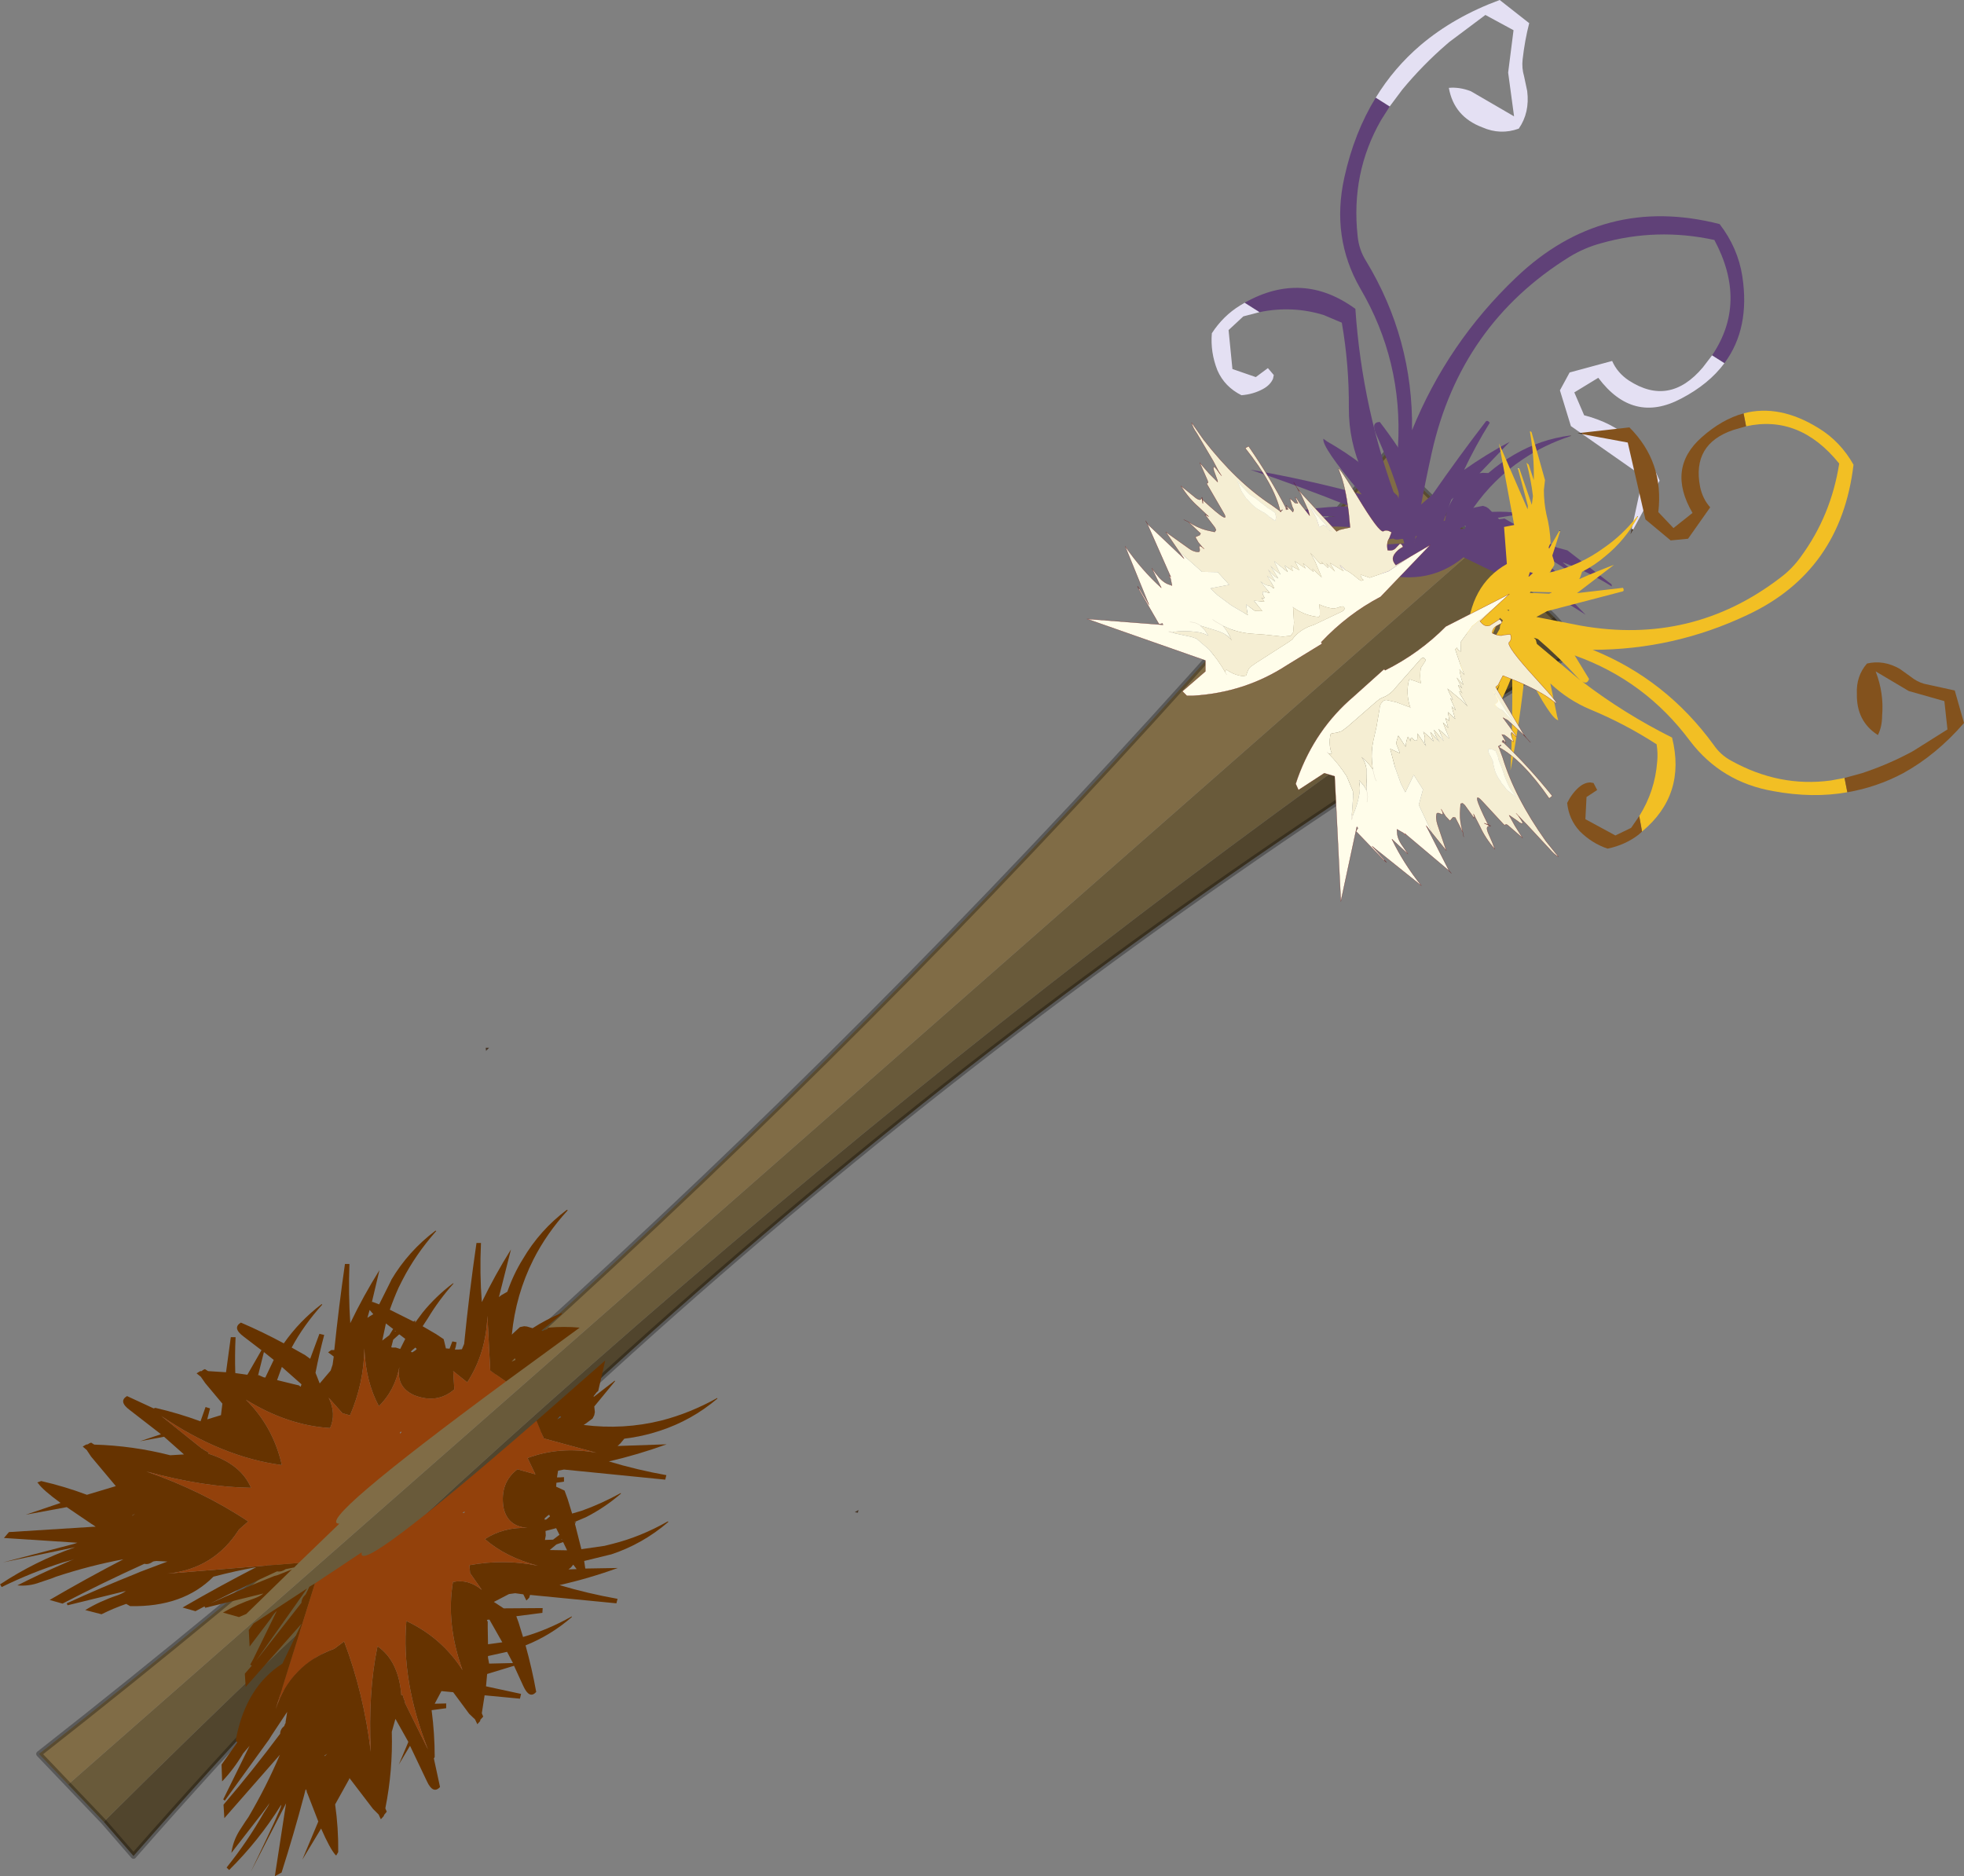 <?xml version="1.0" encoding="UTF-8"?>
<svg version="1.1" viewBox="0 0 350.15 334.5" xmlns="http://www.w3.org/2000/svg" xmlns:cc="http://creativecommons.org/ns#" xmlns:dc="http://purl.org/dc/elements/1.1/" xmlns:rdf="http://www.w3.org/1999/02/22-rdf-syntax-ns#" xmlns:xlink="http://www.w3.org/1999/xlink">
<rect x="0" y="0" width="350.15" height="334.5" fill="#808080" stroke="none"/>
<g transform="translate(-114.65 32.799)">
<use transform="translate(114.65,47.55)" width="282.45" height="254.15" xlink:href="#d"/>
<use transform="matrix(.815 .516 -.516 .815 372.24 -38.993)" width="87.5" height="104.45" xlink:href="#a"/>
<use transform="translate(308.45,40.4)" width="156.35" height="87.5" xlink:href="#b"/>
</g>
<defs>
<g id="d" transform="translate(-114.65,-47.55)">
<path d="m378.45 64.3 13.25 12.9q-133.1 90.1-258.55 214.8l-6.35-6.65 251.65-221.05" fill="#695a3a" fill-rule="evenodd"/>
<path d="m391.7 77.2 4.9 5.45q-146.65 88.2-258.15 215.45l-5.3-6.1q125.45-124.7 258.55-214.8" fill="#51452d" fill-rule="evenodd"/>
<path d="m126.8 285.35-5.2-5.45q131.25-102.9 240.15-231.85l16.7 16.25-251.65 221.05" fill="#806c46" fill-rule="evenodd"/>
<path d="m378.45 64.3 13.25 12.9 4.9 5.45q-146.65 88.2-258.15 215.45l-5.3-6.1-6.35-6.65-5.2-5.45q131.25-102.9 240.15-231.85z" fill="none" stroke="#000" stroke-linecap="round" stroke-linejoin="round" stroke-opacity=".302"/>
<path d="m201.3 154.55-0.05-0.55h0.6l-0.55 0.55" fill="#463526" fill-rule="evenodd"/>
<path d="m167.9 245.85-0.8 0.8-1.5 0.3q-0.8 0.55-1.55 0.4-6 2.75-11.95 5.75 5.6-2.6 11.4-4.9l0.7-0.2 2.5-1-8.15 7.95-1.3 0.55-2.85-0.8q2.55-1.5 5.65-2.55 0.95-0.35 1.55-0.85l-9.35 2.3-1 0.25-0.15-0.25-1.6 0.85-2.3-0.65q6.45-3.75 13.15-7.2-3.85 0.7-7.65 1.7-5.4 5.45-14.85 5.25l-0.7-0.4q-2.3 0.8-4.4 1.85l-2.9-0.75q2.55-1.55 5.65-2.6 0.9-0.3 1.6-0.8l-10.4 2.55-0.15-0.35q6.1-2.8 12.35-5.3l0.7-0.3 4.9-1.85-1.95-0.1-0.4 0.05-0.2 0.05q-0.85 0.6-1.55 0.4-7.4 3.35-14.6 7.1l-2.3-0.65q6.5-3.8 13.15-7.25-5.95 1.1-12 3.1l-0.9 0.35-1.95 0.65q-1.95 0.75-4.05 0.55 3.85-1.95 7.85-3.7l1.6-0.7 0.7-0.3-0.55 0.2-1.45 0.4q-5.55 1.75-10.95 4.4l-0.3-0.5h0.05q6.2-4.1 13.2-6.55l0.05-0.05h0.05l-12.8 2.7 12.65-3.3 0.6-0.2-13.1-0.85 0.9-1.05 14.3-0.9 0.75-0.05h0.4l-0.4-0.3-0.4-0.25-4.35-2.95-7.3 1.35 6.2-2.1q-3.1-2.25-4-3.5l-0.15-0.15 0.7-0.25q4.15 0.95 8.15 2.45l5-1.5 0.15-0.05-4.4-5.25-0.7-1.05-0.05-0.1-0.75-0.65 0.6-0.35 0.3-0.05q0.25-0.2 0.6-0.3l0.55 0.35q6.9 0.2 13.55 1.9l2.45-0.15-3.55-3.15-0.5 0.1-3.8 0.7 3.75-1.25-5.55-4.3q-2.1-1.55-0.5-2.5l4.75 2.2 0.3-0.1q4.1 0.95 8.05 2.4l0.9-2.55 0.8 0.25-0.5 1.95 2.45-0.75 0.25-2.05-3.05-3.65-0.8-1.15-0.75-0.6 0.65-0.4h0.25q0.25-0.25 0.6-0.35l0.55 0.35 3.2 0.2 0.85-6.25h0.85q-0.15 3.25-0.05 6.4l2.15 0.3 2.5-4.35h0.05l-3.2-2.45q-2.1-1.55-0.5-2.5 3.85 1.65 7.65 3.7 2.8-4 6.75-7l0.1 0.1h0.05-0.05q-3.3 3.65-5.45 7.65l2.4 1.35 0.9 0.65 1.65-4.45 0.85 0.2q-0.9 3.4-1.55 6.75l0.75 1.9 1.95-2.3 0.35-1.05 0.2-1.45-1-0.75 0.55-0.4h0.55q0.8-7.75 1.9-15.35h0.8q-0.2 5.35 0.15 10.55 2.35-4.9 5.2-9.45l-1.35 5.7 0.1-0.05 1.2 0.45 2.15-4.3v-0.05q3.05-5.15 7.9-8.8l0.15 0.1h-0.05q-3.7 4.2-6.05 8.8l-0.65 1.3q-0.85 1.9-1.55 3.9l4.2 2.1 0.3-0.15 0.1 0.15-0.2 0.1 0.15 0.05 1.3-1.75q2.35-2.9 5.4-5.2l0.15 0.05h-0.05q-2.6 2.9-4.55 6.15l-0.95 1.45 2.4 1.4 1.35 0.9 0.4 1.65 0.65 0.05 0.4-1.05 0.1-0.25 0.75 0.15-0.15 0.8-0.15 0.5h0.65l0.6-0.05 0.4-0.95q0.9-9.1 2.2-18h0.8q-0.25 5.4 0.15 10.55 2.35-4.85 5.2-9.4l-2.15 8.5 0.45-0.35 1.05-0.6q1.1-3.15 2.75-5.8 3.05-5.2 7.85-8.8l0.15 0.05v0.05q-3.75 4.1-6.1 8.75-3.15 6.25-3.85 13.4l0.2-0.2 1.25-1.15 0.75-0.15 0.5 0.05 1 0.3q2.4-1.55 5.15-2.7l0.1 0.15-3.65 2.95 0.15 0.1 0.8-0.35 0.25-0.25q2.85-0.25 5.6 0l-13.15 9.6-2.8-1.95-0.5-9.75q-0.25 6.7-3.6 11.85l-2.5-2 0.2 3.25q-3.05 2.65-7.15 1.05-3.25-1.45-2.65-5-0.85 4.2-3.65 6.95-2.35-4.35-2.6-10.3-0.05 6.1-2.55 11.95l-1.35-0.4-2.45-2.75q1.4 2.85 0.25 5.4-7.55-0.45-15-5.05 4.85 4.8 6.4 11.65-10.7-1.4-21.5-8.75l7.3 5.85v-0.05l0.5 0.35 0.4 0.2 0.2 0.15 0.1 0.1-0.1 0.1h-0.05q5.85 1.85 7.65 6.1-8.35-0.1-18.65-2.9 9.95 3.45 18.15 8.9l-1.65 1.45q-4.45 7-12.7 7.85l23.35-1.9m12.65-45.1-0.4 1.4 0.45-0.3 0.6-0.35-0.65-0.75m4.15 3.45 0.05-0.05-1.3-1-0.65 3.05 1.25-0.95 0.65-1.05m-0.3 3.2 0.2 0.05h0.6l0.8 0.25 0.9-1.8-1.05-0.8-0.1 0.05-1 0.9-0.35 1.35m0.7-2.95-0.05 0.15 0.15-0.05-0.1-0.1m2.95 3.55-0.15 0.2 0.25 0.1 0.55-0.35 0.25-0.25-0.25-0.25-0.65 0.55m18.4 1.35-0.6 0.6 0.7-0.3-0.1-0.3m-44.75-1.1-1.05 4.2 0.1-0.1 0.9 0.4 0.3 0.05 1.5-3.15-1.75-1.4m6.25 5.95 0.3 0.25 0.15-0.45-3.5-3.1-0.85 2.35 2.85 0.7 1.05 0.25m-29.65 23.2 0.45-0.35-0.55 0.35h0.1" fill="#630" fill-rule="evenodd"/>
<path d="m204.85 213.5q-34.45 25.4-29.7 25.35l-7.25 7-23.35 1.9q8.25-0.85 12.7-7.85l1.65-1.45q-8.2-5.45-18.15-8.9 10.3 2.8 18.65 2.9-1.8-4.25-7.65-6.1h0.05l0.1-0.1-0.1-0.1-0.2-0.15-0.4-0.2-0.5-0.35v0.05l-7.3-5.85q10.8 7.35 21.5 8.75-1.55-6.85-6.4-11.65 7.45 4.6 15 5.05 1.15-2.55-0.25-5.4l2.45 2.75 1.35 0.4q2.5-5.85 2.55-11.95 0.25 5.95 2.6 10.3 2.8-2.75 3.65-6.95-0.6 3.55 2.65 5 4.1 1.6 7.15-1.05l-0.2-3.25 2.5 2q3.35-5.15 3.6-11.85l0.5 9.75 2.8 1.95m-3.35-6h0.05l-0.1-0.1 0.05 0.1m-26 13.25-0.05 0.05 0.05-0.05m10.7 1.85-0.05-0.2-0.2 0.2v0.2l0.25-0.2" fill="#93410b" fill-rule="evenodd"/>
<path d="m267.05 236.8 0.55 0.1 0.1-0.5-0.65 0.4" fill="#463526" fill-rule="evenodd"/>
<path d="m170.8 249.5-1 0.6-0.55 1.15-0.1 0.2q-0.75 0.7-0.75 1.5l-8.15 10.4 7.15-10.1 0.45-0.65 1.55-2.2-9.55 6.25-0.85 1.15 0.15 2.95 3.75-4.95q0.5-0.85 1.1-1.4l-4.2 8.6-0.55 1 0.3 0.15-1.25 1.45 0.15 2.35 9.95-11.25-3.4 7.1q-6.45 4.1-8.25 13.3-0.15 0.35 0.2 0.75l-2.8 3.95 0.1 3q2.1-2.2 3.75-5l1.15-1.35-4.7 9.55 0.3 0.25v-0.05l7.85-10.85 0.4-0.65 2.85-4.3-0.3 1.9h0.05l-0.2 0.4-0.05 0.2q-0.75 0.6-0.75 1.4-4.85 6.5-10.1 12.65l0.15 2.4 9.9-11.3q-2.4 5.65-5.6 11.1l-0.55 0.8-1.1 1.7q-1.1 1.8-1.4 3.9l5.35-6.9 1.05-1.4 0.4-0.6-0.25 0.55-0.8 1.25q-2.9 5.1-6.6 9.7l0.45 0.45q5.3-5.25 9.2-11.5l0.1-0.1v0.05q0.05 0.5-5.45 11.9l6-11.65 0.3-0.6-2 13 1.2-0.65q2.2-6.9 4-13.7l0.2-0.8 0.1-0.35 0.15 0.2 0.05 0.3 0.15 0.35 1.9 4.9-2.85 6.8 3.35-5.55q1.55 3.55 2.55 4.7l0.15 0.1 0.35-0.6q0.05-4.25-0.55-8.5l2.5-4.5 0.05-0.2 4.2 5.5 1 1 0.4 0.85 0.5-0.55 0.1-0.25 0.45-0.55-0.25-0.6q1.35-6.75 1.15-13.65l0.65-2.3 2.3 4.1-0.2 0.5-1.5 3.55 2-3.35 3 6.3q1.1 2.4 2.35 1.05l-1.1-5.1 0.15-0.25q0-4.2-0.55-8.35l2.6-0.35v-0.85l-2.05 0.05 1.2-2.25 2.1 0.2 2.85 3.85 1.05 1 0.4 0.85 0.5-0.55 0.05-0.25 0.5-0.55-0.25-0.6 0.5-3.2 6.3 0.6 0.2-0.85-6.25-1.35 0.2-2.2 4.75-1.45h0.05l1.65 3.6q1.1 2.4 2.3 1.05-0.75-4.15-1.9-8.3 4.5-1.8 8.25-5.05v-0.1h-0.05q-4.25 2.4-8.65 3.65l-0.8-2.6-0.4-1.1 4.65-0.6 0.05-0.85-6.95 0.05-1.75-1.15 2.7-1.4 1.1-0.15 1.45 0.2 0.55 1.1 0.5-0.5 0.15-0.5 15.4 1.5 0.2-0.8q-5.35-0.95-10.35-2.45 5.3-1.2 10.4-3.05l-5.9 0.1h0.1l-0.2-1.35 4.7-1.15h0.05q5.65-1.85 10.25-5.8l-0.05-0.1h-0.05q-4.85 2.75-9.85 4l-1.4 0.35-4.15 0.6-1.15-4.55 0.2-0.25-0.1-0.05-0.15 0.1v-0.1l2-0.85q3.35-1.7 6.25-4.2l-0.05-0.15v0.05q-3.45 1.9-6.95 3.15l-1.7 0.5-0.8-2.6-0.55-1.5-1.5-0.7 0.05-0.7 1.1-0.15 0.25-0.05v-0.8l-0.75 0.05h-0.5l0.2-1.2 1.05-0.2 18.05 1.8 0.2-0.8q-5.3-0.95-10.25-2.45 5.2-1.2 10.3-3.05l-8.75 0.3 0.45-0.4 0.75-0.9q3.3-0.4 6.3-1.4 5.7-1.85 10.3-5.75l-0.05-0.15v0.05q-4.85 2.7-9.9 4-6.8 1.7-13.9 0.8l0.25-0.15 1.35-1 0.3-0.6 0.1-0.55-0.1-1 3.7-4.5-0.05-0.1-3.75 2.9v-0.15l0.55-0.7 0.25-0.2 1.25-5.45-12.25 10.75 1.3 3.15 9.35 2.55q-6.5-1.2-12.25 0.95l1.4 2.9-3.2-0.9q-3.15 2.4-2.5 6.75 0.7 3.45 4.3 3.7-4.3-0.15-7.6 2 3.75 3.25 9.45 4.75-5.95-1.25-12.2-0.1l0.1 1.4 2.1 3q-2.45-2-5.15-1.4-1.25 7.45 1.7 15.7-3.65-5.75-10-8.75-0.95 10.7 3.85 22.9l-4.15-8.4 0.1-0.05-0.25-0.55-0.1-0.35-0.1-0.3-0.05-0.1-0.15 0.05-0.05 0.05q-0.45-6.1-4.25-8.75-1.7 8.15-1.2 18.8-1.25-10.4-4.75-19.65l-1.75 1.3q-7.8 2.85-10.45 10.75l7-22.4m46.65-2.55-1.45 0.05 0.45-0.35 0.4-0.5 0.6 0.8m-5.65-5.2 0.05-0.25 0.1-0.55-0.05-0.8 1.9-0.5 0.6 1.2-0.1 0.05-1.05 0.8-1.45 0.05m3.05-0.05h-0.15l0.1-0.1 0.05 0.1m-2.8-3.6-0.3 0.05v-0.25l0.5-0.45 0.3-0.2 0.15 0.3-0.65 0.55m2.95 4.05h0.05l0.7 1.45-3.1-0.05 1.2-1 1.15-0.4m-0.3-22.3-0.7 0.4 0.45-0.6 0.25 0.2m-8.6 43.85-4.3 0.1h0.05l-0.2-1.05v-0.3l3.4-0.75 1.05 2m-4.5-7.35-0.15-0.35 0.45-0.05 2.3 4.05-2.55 0.35-0.05-2.95v-1.05m-29.1 23.85 0.5-0.35-0.45 0.45-0.05-0.1" fill="#630" fill-rule="evenodd"/>
<path d="m210.3 220.5q-32.25 28.05-31.15 23.45l-8.35 5.55-7 22.4q2.65-7.9 10.45-10.75l1.75-1.3q3.5 9.25 4.75 19.65-0.5-10.65 1.2-18.8 3.8 2.65 4.25 8.75l0.05-0.05 0.15-0.05 0.05 0.1 0.1 0.3 0.1 0.35 0.25 0.55-0.1 0.05 4.15 8.4q-4.8-12.2-3.85-22.9 6.35 3 10 8.75-2.95-8.25-1.7-15.7 2.7-0.6 5.15 1.4l-2.1-3-0.1-1.4q6.25-1.15 12.2 0.1-5.7-1.5-9.45-4.75 3.3-2.15 7.6-2-3.6-0.25-4.3-3.7-0.65-4.35 2.5-6.75l3.2 0.9-1.4-2.9q5.75-2.15 12.25-0.95l-9.35-2.55-1.3-3.15m5.2 4.6-0.05-0.05 0.05 0.05m-18.65 22.4-0.05 0.05 0.05-0.05m0.55-10.8 0.15 0.1q-0.15 0.1-0.25 0.15h-0.2l0.3-0.25" fill="#93410b" fill-rule="evenodd"/>
</g>
<g id="a" transform="translate(43,74.25)">
<use transform="translate(-43,-74.25)" width="87.5" height="104.45" xlink:href="#c"/>
</g>
<g id="c" transform="translate(43,74.25)">
<path d="m23.05-13.2 0.2-0.05-0.1 0.15-0.1-0.1m0 17 0.2-0.05-0.1 0.15-0.1-0.1m14.2 6.15 0.25 0.3h-0.25v-0.3" fill="#463526" fill-rule="evenodd"/>
<path d="m37.25 10.25-7.85-0.6-0.65 0.2 14.45 3.4h-17.15v2.25l-7.6 0.85q-2.85 8.75-13.25 11.3l-0.7-0.15-3.5 2.7h-2.75q1.9-1.95 4.4-3.65l1.2-1.1q-4.2 2.2-8.55 4.75h-0.55q4.9-4.1 10-7.95l0.55-0.4 4-2.9q-0.35-0.5-0.2-1.25l-0.3 0.1q0.4 0.75-1.75 1.75l-0.15 0.1q-0.6 0.7-1.3 0.75l-11.15 9.8h-2.2q4.85-4.95 9.9-9.6-6.25 2.95-12.15 7.2-1.6 1.15-3.5 1.45 3.75-3.35 7.85-6.6-5.4 3.25-10.25 7.55h-0.7q5.4-6.2 12.25-10.55-9.8 1.8-19.15 4.1 9.95-4.1 19.85-7.15l-0.5-0.15q-10.45-3.3-11-4.75l0.9 0.05q7.75-0.35 15.3 1.35l0.95 0.15 1.6 1.05 0.85 0.55q-5.3-4.8-11.85-9.1-2-1.35-0.6-2.25 5.45 2 10.75 4.75l1.25 0.75q0.45 1.95 1.4 3.8 0.6 1.1 0.8 2.25l0.95 0.3-0.9-1.85 1.15-3.85q0.35-8.4 1.1-16.65 0.05-0.5 0.75-0.25 0.05 5.05 0.65 9.9 1.9-4.6 4.35-8.9l-1.6 7.9 0.4-0.35 0.95-0.55q0.9-2.95 2.25-5.5 2.55-4.9 6.8-8.45l0.1 0.1q-3.25 3.95-5.15 8.35-2.6 5.85-2.9 12.45l0.15-0.2 1.15-1.1 0.6-0.15h0.5l0.9 0.2q2.15-1.5 4.65-2.65l0.1 0.1-3.25 2.9 0.35 0.1 0.5-0.4 0.25-0.25 6-0.25 5.05-0.4 1.95-0.6 10.25 0.95 0.25 0.3q-5.2 0-10.1 1.1l3.3 0.45q0.3 0.05 0.55 0.45-3.55-0.3-7.05-0.1l-1.7 0.55 7.75 1.25v0.3m-26.4-1.7 0.9 4.1 0.15-0.2q-0.9-2.15-0.9-4.45l-0.15 0.55m4.25 3.65v0.1q0.4-0.35 0.8-0.5l-0.25-0.6-0.55 0.9v0.1" fill="#604178" fill-rule="evenodd"/>
<path d="m42.2-4.75 0.05 1-0.35-1h0.3" fill="#463526" fill-rule="evenodd"/>
<path d="m42.2-4.75h-0.3 0.3" fill="#960" fill-rule="evenodd"/>
<path d="m-37.65-46.75v3q0.5 11.25 7.8 20.4 1.55 2 3.75 3.05 15.1 7.5 23.95 21.9-3.1-17.2 1.15-34.15 5.4-21.6 26.5-28.45 5.2 1.9 8.7 5.9 6.4 7.35 5.8 15.35h-2.7q0.35-11.8-11.05-18.25-10.25 3.75-17.4 11.75-2.15 2.35-3.55 5.2-10.35 21.35-2.15 44.2 3.65 10.15 8.1 20.1l-6.15-5.75q-5.75-1.05-10.75-4.4-5.25-3.45-8.55-8.7-4.2-6.75-9.55-12.65l-3.6 0.6q-5.85 1.6-10.3 5.9h-3.25q5.8-10.8 17.9-10 11.1 15.15 26 26.3l-0.8-1.5q-1.25-2.4-2.85-4.45l-2.1-3.1q-7.65-13.8-21.55-20.95-9.55-5.05-13.4-15.7-2.9-8-3-15.6h3.05" fill="#604178" fill-rule="evenodd"/>
<path d="m-37.65-46.75h-3.05q-0.1-6.45 1.8-12.6 2.4-7.7 7.9-14.9l6.9 0.7q1 3.1 2.55 6.3 0.7 1.45 1.9 2.5l1.95 2q2.55 3.1 2.4 6.7-2.2 2.85-5.8 3.4-5.5 1.15-9.15-2.85 1.55-1.2 3.75-1.65l9.25-0.35-5.25-6.25-3.35-7.15-5.9 0.4-2.95 7.75-0.2 0.65q-1.7 5.6-2.45 11.5l-0.3 3.85m-3.25 45h3.25l-2.1 2.25-0.95 3.6 4.45 5.7 4.45-1.05 1-2.6 1.6 0.5 0.25 0.65q0.2 1.25-0.55 2.6-1 1.8-2.75 3.1-3.45 0.35-6.2-1.5-2.9-2.1-4.55-5.25 0.05-3.85 1.65-7.1l0.45-0.9m78.2-38h2.7q-0.35 4.8-3.25 9.8-5 8.75-15 4.95l-2.3 4.65 3.8 2.6q9.9-3.2 18.25 2.75l0.7 10.25h-0.3l-3.4-9.25-16.25-0.75-5.25-4.5-0.25-3.75 5.5-6q2 1.35 4.55 1.4 8.95 0.1 10.25-9.35l0.25-2.8" fill="#e4e0f3" fill-rule="evenodd"/>
</g>
<g id="b" transform="translate(-308.45,-40.4)">
<path d="m392.65 61.85-1.75 3.05-0.05 0.15-0.1-0.25 0.2-0.5 0.15-0.25q-0.1-2.7-0.75-5.15-0.45-2.1-0.45-4.35l0.2-1.75-2.4-8.55q-0.1-0.15-0.3-0.15 0.8 4.4 0.7 8.7l-0.9-2.75-0.4-0.35q0.8 2.95 1.15 5.95l-0.2 1.55-2.2-6.4-0.25 0.05 1.75 6.55-0.05 0.6-5.1-11.75 2.7 14.55-1.8 0.35 0.5 6.6q-6.65 3.75-7.1 12.95 0 0.3 0.3 0.6l-1.65 3.35 0.4 2.35 2.25-4.3q0.3-0.65 0.75-1.15l-2.5 7.95 0.05 0.5 4.9-9.7 0.25-0.55 1.1-2.4 0.5 0.4v0.15l-0.1 0.15q-0.45 0.6-0.4 1.2l-6.1 10.85-0.1 0.15 0.35 1.85 6.25-9.85q-1.4 5.75-3.9 11.4-0.7 1.55-0.65 3.2l4.15-7.7q-1.8 5.1-4.55 9.9l0.1 0.6q4.2-5.55 6.65-12.05 0.1 8.65-0.3 16.95 1.7-8.9 2.6-17.65l0.05-0.35 0.2 0.45q4.35 8.4 5.65 8.6l-0.2-0.75-1.2-5.8q3.2 3 7.15 4.65 6.15 2.55 11.8 6.2 0.25 1.65 0.1 3.1-0.4 5.25-3.2 9.7l0.5 2.75q7.9-6.55 5.35-16.75-8.6-4.3-16.1-10.05 0.95 0.65 1.3-0.4l-2.5-4.1-0.1-0.1 0.15 0.05q12.45 4.45 20.45 15.2 5.6 7.35 14.85 8.95 7.05 1.3 13.2 0.2l-0.5-2.55-2.45 0.45q-9.2 1.25-17.8-3.55-1.85-1-3.05-2.75-8.5-11.7-21.6-17 14.45 0 27.55-6.2 16.7-7.8 18.95-26.8-2.35-4.15-6.2-6.5-7-4.35-13.4-2.65l0.45 2.3q9.55-2.1 16.6 6.65-1.45 9.25-6.8 16.55-1.55 2.2-3.7 3.8-15.7 12.05-35.55 8.55l-7.95-1.55 1.95-1.05 13.4-3.5q0.4-0.1 0.1-0.65l-8.2 0.95 6.6-5.05q-3.15 1.2-6.2 2.55l0.2-0.4 0.3-0.9q2.3-1.2 4.1-2.75 3.6-2.9 5.85-7.05l-0.15-0.05q-2.65 3.35-5.95 5.6-4.25 3.1-9.5 4.35l-0.15 0.05 0.15-0.2 0.7-1.15v-0.5l-0.1-0.4-0.25-0.8 1.4-4.35-0.15-0.05m-1.8 11.2-3.45-0.15 0.1-0.2 3.8 0.1-0.45 0.25m-7.15 2.85v0.2l-0.4-0.1 0.4-0.1m4.25-6.55-0.65 0.6-0.1 0.05h-0.05l0.25-0.8 0.55 0.15m8.5 19.2-7.8-6.55-0.2-0.75-0.35-0.35 0.5 0.15 0.25 0.1q3.65 3.1 7.15 6.95l0.45 0.45" fill="#f2bf24" fill-rule="evenodd"/>
<path d="m406.9 112.7-1.45 2.1q-1.45 0.7-2.8 1.35l-5.35-2.9 0.2-3.95 1.9-1.25-0.65-1.25-0.55-0.1q-1.05 0-2.05 0.85-1.25 1.1-2.1 2.8 0.3 2.95 2.25 5.05 2.15 2.15 4.95 3.1 3.15-0.65 5.55-2.5l0.6-0.55-0.5-2.75m37.1-4.25q5.25-0.9 9.95-3.4 5.9-3.25 10.85-8.95l-1.65-5.8-5.5-1.2q-1.3-0.4-2.35-1.25l-1.95-1.4q-2.9-1.65-5.85-0.95-1.95 2.25-1.8 5.4-0.1 4.9 3.75 7.35 0.75-1.5 0.75-3.45 0.35-4-1.15-7.9l5.9 3.5 6.35 1.8 0.55 5.05-5.8 3.65-0.5 0.3q-4.25 2.3-8.95 3.85l-3.1 0.85 0.5 2.55m-18.5-67.55q-3.85 1.05-7.45 4.25-6.3 5.55-1.65 13.5l-3.4 2.7-2.7-2.85q1.05-8.9-5.15-15.1l-8.45 0.95 0.05 0.25 8.1 1.5 3.15 13.7 4.5 3.75 3.1-0.3 3.95-5.6q-1.35-1.5-1.8-3.65-1.5-7.65 5.95-10.15l2.25-0.65-0.45-2.3" fill="#83521d" fill-rule="evenodd"/>
<path d="m396.7 44.35 0.05 0.25-0.05-0.25" fill="#960" fill-rule="evenodd"/>
<path d="m396.7 44.35-0.8 0.1 0.85 0.15-0.05-0.25m9.95 15-0.05-0.15-0.1 0.1 0.15 0.05m-13.85 2.55v-0.15l-0.15 0.1 0.15 0.05" fill="#463526" fill-rule="evenodd"/>
<path d="m385.55 50.8-0.3-0.15 0.05 0.2 0.25-0.05" fill="#f1f876" fill-rule="evenodd"/>
<path d="m377.5 112.9-0.05-0.25-0.1-0.35 1.15 2.25q0.95 2.1 2.65 4.05l-0.4-1.1-0.7-1.6q-0.65-1.45 0.15-1.4l-0.2-0.15-0.05-0.05q-1.25-0.55-0.3-0.2l0.3 0.1q-3.4-6.8-0.85-3.95l3.65 3.95 0.3 0.15q-0.05-0.35 0.4-0.05l2.65 2.3-1.35-2.15-1.05-1.9 0.25 0.15 1.3 0.9q0.6 0.55 0.9 0.35l-0.3-0.55-0.5-0.75-0.4-0.45 0.65 0.7 1.4 1.45 3.9 4.2q0.95 1.1 1.6 1.4l-2.25-2.8q-5.55-7.8-7.7-14.9l-0.55-1.5-0.15-0.35h-0.05l0.05-0.1-0.05 0.1h0.05q4.3 2.35 9 9.15l0.55-0.45q-4.4-5.45-8.7-9.5l-0.2-0.05-0.25-0.35 0.25 0.35 0.2 0.05-0.45-0.4-0.2-0.15 0.55 0.1 0.4 0.35 0.1 0.05-0.1-0.3-0.6-1.1q0.05-0.05 0.1 0.05h0.3l0.5 0.35q0.6 0.55 1.2 0.9l-0.1-0.3-0.25-0.6-0.1-0.5 0.1-0.3 0.85 0.85-0.1-0.3-0.55-0.75-0.5-0.7-1.25-1.7 0.85 0.45 2.4 2.2 0.4 0.4 0.05-0.05-5-8.45 0.1-0.1 0.35-0.3 0.4-0.8 0.45-0.85 2.5 1q4.45 1.9 6.45 3.55 2.1 1.65-3.2-4.15-5.25-5.75-4.65-6.35 0.5-0.4 0.25-1.4l-1.15 0.1q-0.8 0.35-2.15-0.35 0.1-0.85 0.8-1.25l0.85-0.45q0.35-0.2-0.3-0.75l-1.8 1.15-0.35 0.05q-0.65 0.05-1.35-0.85l0.3-0.25 1.95-1.85-3.65 3-2.05 2.85 0.05 1.7-0.05-0.05q-0.45-0.15-0.65-0.7l-0.3 0.35 0.4 1.2 0.7 2 0.55 1.35-0.9-1q0.15 1.25 0.7 2.75l-1.2-1.3 1 1.95q-0.45-0.6-0.75-0.55l0.55 1.1 0.25 0.35-0.4-0.4q-0.3-0.15-0.05 0.45l1.35 2.25-1.2-1.2-2.4-2 0.45 1q0.95 1.6 0.1 0.75l-0.05-0.05 1 2.2-0.75-0.7 0.65 2.25-1.3-1.25 0.25 1.6-0.7-0.55 0.5 1.75-0.95-0.95 1.15 2.9-1.95-1.75 0.15 0.3 0.8 1.9-1.75-2.05 0.05 0.15q0.1 0.85 1 2.1l-1.7-1.85 0.6 1.7-0.7-0.75-1.15-1 0.25 0.75q-0.2 0.75 0.25 1.85l-1.55-2.3v0.6q0.05 1.3-0.95 0.25l-0.05-0.1q-0.3 0.05-0.2 0.55 0.05 0.35-0.4-0.6l-0.1-0.1q-0.35 0.9-0.4 1.8l-1.3-2-0.4 1.35 0.7 1.8-1.75-0.8 0.85 3.25 1.05 2.95 0.8 1.55 1.5-3.1 1.65 2.6-0.75 2.75 2.35 5 2.55 3.15-1.55-4.6q-0.35-1.1-0.2-1.85 0.05-0.45 0.75-0.1 0.6 0.35 0.25-0.55h-0.05l-0.1-0.3 0.15 0.3 0.65 1 0.75 0.8 0.55-0.65 0.4 0.05 0.25 0.5 0.75 1.45 0.35 0.7q-0.55-1.9-0.5-3.45l0.1-1.65 0.35-0.1 0.4 0.35 1.55 2.15h0.15m4.2-13.2-1.5-1.6 0.55-0.45 1.3 1.4-1.3-1.4-0.55 0.45 1.5 1.6 0.6 0.4-0.35 0.2-0.1 0.1v-0.1l-0.05-0.05v-0.05l-0.1-0.5m3.4 9.7-1.7-1.3-0.15-0.15-0.7-0.9-0.2-0.2-0.1-0.25q-0.95-1.25-1.2-2.45l-0.2-0.85-0.05-0.4-0.4-0.85q-0.5-0.75-0.4-1.25l0.1-0.05 0.55 0.05 0.65 0.3 0.4 0.95 0.15 0.65 0.05 0.15 0.5 1.25 0.35 1 0.1 0.35 0.35 0.9 0.2 0.45q0.35 0.9 1.05 1.8l0.65 0.8m-0.5-13.5 0.35 0.55-1.5-1.6-0.8-0.9-0.2-0.15q-0.7-0.25-1.25-0.9l-0.1-0.05 0.45-0.4q0.3-0.15 0.05-0.65l-0.4-0.65-0.05-0.15-0.3-0.55q0.55 0.55 0.7 1l0.25 0.35 1.45 2.3 1.35 1.8m-2.8 4.5h0.05-0.05m-15.75-7.15q-0.8-2.45-0.2-4.8 0.05-0.2 0.25-0.1l0.9 0.3 0.95 0.35q-0.2-1.35 0-2.7l0.4-0.6 0.5-0.8-0.2-0.3q-0.3-0.3-0.7 0.1l-3.7 4.2-0.7 0.8q-1.05 1.4-2.5 1.9l-0.4 0.2-0.75 0.6-5.05 4.4-1 0.75-0.35 0.1-0.4 0.15-1 0.15q-0.3 0.1-0.3 0.5-0.2 1.2 0.05 2.35l0.15 0.5 0.1 0.2q-0.3 0.25-0.6 0v0.05q1.8 1.8 3.25 4.05l1.1 2.65 0.05 0.9-0.25 3.4h0.2q0.85-1.9 1.15-3.8 0.2-1.05 0-1.95l-0.05-0.5 0.85 0.95 0.45 0.85 0.05 0.05-0.05-3.15v-0.8q-0.15-1-0.7-1.8l-0.2-0.25q1.25 0.95 2.05 2.25l-0.15-1.45q-0.15-1.75 0.2-3.5l0.6-2.65 0.55-3.2q0-0.8 0.55-1.3 0.25-0.3 0.7-0.3l1.75 0.4 2.4 0.9 0.05-0.05" fill="#f5eed3" fill-rule="evenodd"/>
<path d="m369.95 115.7-2.35-5 0.75-2.75-1.65-2.6-1.5 3.1-0.8-1.55-1.05-2.95-0.85-3.25 1.75 0.8-0.7-1.8 0.4-1.35 1.3 2q0.05-0.9 0.4-1.8l0.1 0.1q0.45 0.95 0.4 0.6-0.1-0.5 0.2-0.55l0.05 0.1q1 1.05 0.95-0.25v-0.6l1.55 2.3q-0.45-1.1-0.25-1.85l-0.25-0.75 1.15 1 0.7 0.75-0.6-1.7 1.7 1.85q-0.9-1.25-1-2.1l-0.05-0.15 1.75 2.05-0.8-1.9-0.15-0.3 1.95 1.75-1.15-2.9 0.95 0.95-0.5-1.75 0.7 0.55-0.25-1.6 1.3 1.25-0.65-2.25 0.75 0.7-1-2.2 0.05 0.05q0.85 0.85-0.1-0.75l-0.45-1 2.4 2 1.2 1.2-1.35-2.25q-0.25-0.6 0.05-0.45l0.4 0.4-0.25-0.35-0.55-1.1q0.3-0.05 0.75 0.55l-1-1.95 1.2 1.3q-0.55-1.5-0.7-2.75l0.9 1-0.55-1.35-0.7-2-0.4-1.2 0.3-0.35q0.2 0.55 0.65 0.7l0.05 0.05-0.05-1.7 2.05-2.85 3.65-3 3-2.75-11.35 5.8q-4.7 4.75-10.8 7.8l-0.2-0.2-0.05 0.05 0.25 0.15-0.25-0.15-5.4 4.85q-6.8 5.8-9.95 14.5l-0.35 1.05 0.5 1.1 4.6-3 1.85 0.55 1.1 22.3 2.85-13.3 0.2 0.25-0.35 0.55 5 5.2 0.05-0.1-2.2-2.45 8.8 7.05q-3.25-4.1-5.25-8.3l2.85 2.65-0.7-1.05q-1.1-1.45-1.2-2.6l-0.05-0.75 1.15 0.65 0.25 0.3 0.15 0.05-0.2-0.3 7.95 6.7-4.1-8.05 1.05 1.3m14.65-19.8-1.35-1.8-1.45-2.3-0.25-0.35q-0.15-0.45-0.7-1l0.3 0.55 0.05 0.15 0.4 0.65q0.25 0.5-0.05 0.65l-0.45 0.4 0.1 0.05q0.55 0.65 1.25 0.9l0.2 0.15 0.8 0.9 1.5 1.6-0.35-0.55m0.5 13.5-0.65-0.8q-0.7-0.9-1.05-1.8l-0.2-0.45-0.35-0.9-0.1-0.35-0.35-1-0.5-1.25-0.05-0.15-0.15-0.65-0.4-0.95-0.65-0.3-0.55-0.05-0.1 0.05q-0.1 0.5 0.4 1.25l0.4 0.85 0.05 0.4 0.2 0.85q0.25 1.2 1.2 2.45l0.1 0.25 0.2 0.2 0.7 0.9 0.15 0.15 1.7 1.3m-33.6-7.9q0.3 0.25 0.6 0l-0.1-0.2-0.15-0.5q-0.25-1.15-0.05-2.35 0-0.4 0.3-0.5l1-0.15 0.4-0.15 0.35-0.1 1-0.75 5.05-4.4 0.75-0.6 0.4-0.2q1.45-0.5 2.5-1.9l0.7-0.8 3.7-4.2q0.4-0.4 0.7-0.1l0.2 0.3-0.5 0.8-0.4 0.6q-0.2 1.35 0 2.7l-0.95-0.35-0.9-0.3q-0.2-0.1-0.25 0.1-0.6 2.35 0.2 4.8l-0.05 0.05-2.4-0.9-1.75-0.4q-0.45 0-0.7 0.3-0.55 0.5-0.55 1.3l-0.55 3.2-0.6 2.65q-0.35 1.75-0.2 3.5l0.15 1.45q-0.8-1.3-2.05-2.25l0.2 0.25q0.55 0.8 0.7 1.8v0.8l0.05 3.15-0.05-0.05-0.45-0.85-0.85-0.95 0.05 0.5q0.2 0.9 0 1.95-0.3 1.9-1.15 3.8l-0.2 0.8v-0.8 0.8l0.2-0.8h-0.2l0.25-3.4-0.05-0.9-1.1-2.65q-1.45-2.25-3.25-4.05l-0.25-0.25 0.25 0.2-0.25-0.2 0.25 0.25v-0.05m6.85 8.7q0.3-0.9-0.05-2.05 0.35 1.15 0.05 2.05m7.7-16.95 0.1 0.15-0.15-0.1 0.15 0.1-0.1-0.15m-6.65 11.15 0.4 1.6 0.25 0.45-0.25-0.45-0.4-1.6" fill="#fffdea" fill-rule="evenodd"/>
<path d="m381.85 100.4 0.15 0.35 0.55 1.5q2.15 7.1 7.7 14.9l2.25 2.8q-0.65-0.3-1.6-1.4l-3.9-4.2-1.4-1.45-0.65-0.7 0.4 0.45 0.5 0.75 0.3 0.55q-0.3 0.2-0.9-0.35l-1.3-0.9-0.25-0.15 1.05 1.9 1.35 2.15-2.65-2.3q-0.45-0.3-0.4 0.05l-0.3-0.15-3.65-3.95q-2.55-2.85 0.85 3.95l-0.3-0.1q-0.95-0.35 0.3 0.2l0.05 0.05 0.2 0.15q-0.8-0.05-0.15 1.4l0.7 1.6 0.4 1.1q-1.7-1.95-2.65-4.05l-1.15-2.25 0.1 0.35 0.05 0.25-0.1 0.2-0.05-0.2-1.55-2.15-0.4-0.35-0.35 0.1-0.1 1.65q-0.05 1.55 0.5 3.45l-0.35-0.7-0.75-1.45-0.25-0.5-0.4-0.05-0.55 0.65-0.75-0.8-0.65-1-0.15-0.3 0.1 0.3h0.05q0.35 0.9-0.25 0.55-0.7-0.35-0.75 0.1-0.15 0.75 0.2 1.85l1.55 4.6-2.55-3.15m10.8-39.85-1.95 1.85-0.3 0.25q0.7 0.9 1.35 0.85l0.35-0.05 1.8-1.15q0.65 0.55 0.3 0.75l-0.85 0.45q-0.7 0.4-0.8 1.25 1.35 0.7 2.15 0.35l1.15-0.1q0.25 1-0.25 1.4-0.6 0.6 4.65 6.35 5.3 5.8 3.2 4.15-2-1.65-6.45-3.55l-2.5-1-0.45 0.85-0.4 0.8-0.35 0.3-0.1 0.1 5 8.45 0.5 0.65-0.55-0.6-0.4-0.4-2.4-2.2-0.85-0.45 1.25 1.7 0.5 0.7 0.55 0.75 0.1 0.3-0.85-0.85-0.1 0.3 0.1 0.5 0.25 0.6 0.1 0.3q-0.6-0.35-1.2-0.9l-0.5-0.35h-0.3q-0.05-0.1-0.1-0.05l0.6 1.1 0.1 0.3 0.05 0.1-0.15-0.15-0.4-0.35-0.55-0.1 0.2 0.15 0.25 0.35 0.2 0.05-0.1-0.3v-0.15m-0.9 0.55 0.1 0.5v0.05l0.05 0.05-0.05 0.1h0.05q4.3 2.35 9 9.15l0.55-0.45q-4.4-5.45-8.7-9.5m4.1-0.8 0.7 0.75m-5.25-0.35 0.45 0.4m-0.85 0.7v0.1h-0.05m0.15-0.1h-0.05l-0.1-0.05m0.05 0.05h0.1l-0.1 0.1m0.1-0.1 0.35-0.2-0.6-0.4m-20.35-13.15 0.05-0.05m0.2 0.2-0.25-0.15-5.4 4.85q-6.8 5.8-9.95 14.5l-0.35 1.05 0.5 1.1 4.6-3 1.85 0.55 1.1 22.3 2.85-13.3 0.2 0.25-0.35 0.55 5 5.2 0.45 0.35-0.4-0.45-2.2-2.45 8.8 7.05q-3.25-4.1-5.25-8.3l2.85 2.65-0.7-1.05q-1.1-1.45-1.2-2.6l-0.05-0.75 1.15 0.65 0.25 0.3 0.15 0.05-0.2-0.3 7.95 6.7v0.05l0.4 0.4-0.4-0.45-4.1-8.05 1.05 1.3m-8.35-29q6.1-3.05 10.8-7.8l11.35-5.8-3 2.75m-5.3 39.75 0.15 0.8m4.35-2.1v-0.1q0.75 0.35 0.35 0.25l-0.1 0.05" fill="none" stroke="#600" stroke-linecap="round" stroke-linejoin="round" stroke-opacity=".69" stroke-width=".05"/>
<path d="m385.1 109.4-1.7-1.3-0.15-0.15-0.7-0.9-0.2-0.2-0.1-0.25q-0.95-1.25-1.2-2.45l-0.2-0.85-0.05-0.4-0.4-0.85q-0.5-0.75-0.4-1.25l0.1-0.05 0.55 0.05 0.65 0.3 0.4 0.95 0.15 0.65 0.05 0.15 0.5 1.25 0.35 1 0.1 0.35 0.35 0.9 0.2 0.45q0.35 0.9 1.05 1.8l0.65 0.8m-0.5-13.5 0.35 0.55-1.5-1.6-0.8-0.9-0.2-0.15q-0.7-0.25-1.25-0.9l-0.1-0.05 0.45-0.4q0.3-0.15 0.05-0.65l-0.4-0.65-0.05-0.15-0.3-0.55q0.55 0.55 0.7 1l0.25 0.35 1.45 2.3 1.35 1.8" fill="none" stroke="#fffdea" stroke-linecap="round" stroke-linejoin="round" stroke-width=".05"/>
<path d="m382.05 99.05-1.3-1.4-0.55 0.45 1.5 1.6" fill="none" stroke="#f5eed3" stroke-linecap="round" stroke-linejoin="round"/>
<path d="m351.5 101.5-0.25-0.2 0.25 0.25m4.15 11v0.8l0.2-0.8m2.4-4.45 0.05 0.05q0.35 1.15 0.05 2.05m7.65-16.9 0.15 0.1-0.1-0.15m-6 13.2-0.25-0.45-0.4-1.6" fill="none" stroke="#d9cebf" stroke-linecap="round" stroke-linejoin="round" stroke-width=".05"/>
<path d="m329.65 59 0.2 0.15 0.3 0.15-1.8-1.7q-1.75-1.5-3.15-3.75l0.95 0.75 1.35 1.1q1.2 1.05 1.4 0.25l0.05 0.25v0.05q0.2 1.3 0.15 0.3l-0.05-0.25q5.55 5.15 3.5 1.9l-2.7-4.65v-0.3q0.3 0.2 0.1-0.35l-1.4-3.2 1.65 1.9 1.55 1.55-0.05-0.3-0.55-1.5q-0.3-0.75-0.05-0.95l0.4 0.4 0.55 0.75 0.4 0.5-0.5-0.75-1-1.9-2.9-4.9q-0.85-1.2-0.95-1.95l2.1 3q5.85 7.55 12.1 11.65l1.25 0.9 0.35 0.25v0.1l0.1-0.05-0.1 0.05v-0.1q-1.1-4.8-6.25-11.25l0.6-0.35q3.95 5.75 6.65 11v0.25l0.25 0.3-0.25-0.3v-0.25l0.25 0.55 0.1 0.25 0.05-0.5-0.25-0.6h0.05l0.2 0.2 0.45 0.4 0.4 0.45 0.05-0.1 0.1-0.3-0.25-0.55-0.45-1.45 0.25 0.15 0.5 0.45q0.15 0.25 0.4 0.2l0.3 0.05-0.25-0.55-0.1-0.3-0.15-0.25 0.25 0.15 0.5 0.8 0.55 0.7 1.3 1.65-0.25-0.95-1.35-2.95-0.3-0.45 0.05-0.05 6.65 7.2 0.15-0.1 0.4-0.2 0.45-0.1 0.4-0.1 1-0.2-0.25-2.65q-0.6-4.8-1.6-7.2-1-2.45 3.1 4.25 4 6.65 4.7 6.25 0.55-0.35 1.45 0.2l-0.4 1.05q-0.55 0.75-0.3 2.15 0.9 0.15 1.4-0.35l0.7-0.75q0.3-0.25 0.65 0.5-1 0.5-1.6 1.4l-0.15 0.35q-0.25 0.65 0.45 1.5l0.35-0.2 2.3-1.35-3.95 2.65-3.35 1.15-1.6-0.55v0.15q0.05 0.45 0.5 0.8l-0.4 0.15q-0.4-0.15-1-0.7-1.3-1.05-1.8-1.2l-1.05-0.95 0.7 1.15-2.45-1.5 0.9 1.55-1.6-1.5q0.5 0.6 0.35 0.85l-0.9-0.85-0.3-0.3 0.3 0.45-0.5-0.05-1.75-1.95 0.85 1.55 1.2 2.85-0.8-0.75q-1.3-1.3-0.65-0.3l-0.05 0.05-1.85-1.55 0.45 0.95-1.9-1.3 0.8 1.6-1.45-0.75 0.3 0.9-1.5-1 0.6 1.2-2.45-1.95 1.15 2.4-0.25-0.25q-1.05-0.7-1.55-1.35l1.4 2.3-0.1-0.1q-0.8-0.3-1.75-1.55l1.3 2.2-1.45-1.05 0.55 0.9q0.95 1.5 0.55 1.35-0.35-0.4-0.65-0.45-0.75-0.05-1.65-0.8l1.7 2.1-0.55-0.15q-1.2-0.45-0.5 0.8l0.1 0.15q-0.15 0.3-0.6 0l0.5 0.55 0.05 0.15-1.85-0.15 1.5 1.85-1.35-0.05-1.55-1.15 0.3 1.9-2.9-1.7-2.55-1.9-1.2-1.15 3.35-0.65-2.05-2.25-2.8-0.05-4.1-3.65-2.35-3.45 4 2.85q0.9 0.7 1.75 0.7 0.4 0.05 0.25-0.65-0.2-0.7 0.55-0.15v0.05l0.3 0.2-0.3-0.25-0.75-0.9-0.55-0.95 0.8-0.35 0.15-0.3-0.5-0.45-1.15-1.1-0.6-0.55q1.7 1.1 3.2 1.5l1.55 0.35 0.25-0.35-0.2-0.45-1.65-2.15 0.05-0.1m13.85-0.35 1.1 1.9 0.6-0.35-0.95-1.65 0.95 1.65-0.6 0.35-1.1-1.9-0.25-0.6-0.25 0.25q0-0.25-0.1 0.1h0.1v0.05l0.1 0.05 0.4 0.15m-8.35-5.95 0.8 2 0.1 0.2 0.6 0.9 0.15 0.25 0.25 0.2q0.95 1.2 2.05 1.85l0.7 0.4 0.4 0.2 0.7 0.6 1.05 0.75 0.1-0.05 0.1-0.6-0.15-0.75-0.75-0.55-0.6-0.35-0.15-0.15-1-0.75-0.85-0.7-0.3-0.2-0.85-0.55-0.3-0.3-1.45-1.5-0.6-0.9m12.8 4.35-0.4-0.45 1.15 1.85 0.6 1.05 0.05 0.15 0.5 1.45 0.05 0.1 0.5-0.3q0.25-0.2 0.7 0.2l0.45 0.55 0.55 0.55-0.7-1-0.3-0.35-1.8-2-1.35-1.8m-5.05 1.4v-0.05 0.05m0-0.05v-0.05 0.05m2.4 17.15q2.05 1.45 4.5 1.65l0.15-0.3v-0.95l-0.1-1q1.25 0.6 2.55 0.75l0.75-0.15q0.4-0.2 0.9-0.25l0.25 0.2q0.2 0.4-0.35 0.7l-5.05 2.4-1 0.35q-1.55 0.7-2.55 1.85l-0.3 0.4-0.7 0.5-5.7 3.65-1 0.7-0.25 0.25-0.25 0.4-0.35 0.95-0.6 0.1q-1.2-0.15-2.25-0.75l-0.4-0.25-0.2-0.15q-0.35 0.15-0.2 0.55-1.3-2.3-3-4.2l-2.2-1.9-0.9-0.3-3.25-0.7 0.05-0.2q2-0.25 3.95 0 1.05 0.1 1.9 0.5l0.4 0.2-0.65-1-0.7-0.7-0.05-0.1 3.05 0.95 0.75 0.3q0.85 0.35 1.55 1.15l0.2 0.25q-0.6-1.5-1.6-2.65l1.35 0.6q1.6 0.6 3.35 0.8l2.8 0.2 3.2 0.35 1.4-0.15 0.45-0.6 0.15-1.75-0.15-2.6 0.1-0.05" fill="#f5eed3" fill-rule="evenodd"/>
<path d="m324.85 65.5 4.1 3.65 2.8 0.05 2.05 2.25-3.35 0.65 1.2 1.15 2.55 1.9 2.9 1.7-0.3-1.9 1.55 1.15 1.35 0.05-1.5-1.85 1.85 0.15-0.05-0.15-0.5-0.55q0.45 0.3 0.6 0l-0.1-0.15q-0.7-1.25 0.5-0.8l0.55 0.15-1.7-2.1q0.9 0.75 1.65 0.8 0.3 0.05 0.65 0.45 0.4 0.15-0.55-1.35l-0.55-0.9 1.45 1.05-1.3-2.2q0.95 1.25 1.75 1.55l0.1 0.1-1.4-2.3q0.5 0.65 1.55 1.35l0.25 0.25-1.15-2.4 2.45 1.95-0.6-1.2 1.5 1-0.3-0.9 1.45 0.75-0.8-1.6 1.9 1.3-0.45-0.95 1.85 1.55 0.05-0.05q-0.65-1 0.65 0.3l0.8 0.75-1.2-2.85-0.85-1.55 1.75 1.95 0.5 0.05-0.3-0.45 0.3 0.3 0.9 0.85q0.15-0.25-0.35-0.85l1.6 1.5-0.9-1.55 2.45 1.5-0.7-1.15 1.05 0.95q0.5 0.15 1.8 1.2 0.6 0.55 1 0.7l0.4-0.15q-0.45-0.35-0.5-0.8v-0.15l1.6 0.55 3.35-1.15 3.95-2.65 3.5-2.05-8.85 9.25q-5.9 3.1-10.6 8.1l0.15 0.25-0.05 0.05-0.1-0.3 0.1 0.3-6.2 3.8q-7.5 4.9-16.75 5.45h-1.1l-0.8-0.8 4.1-3.55v-1.95l-21.1-7.4 13.55 1.05-0.1-0.25-0.6 0.15-3.65-6.3h0.15l1.7 2.85-4.25-10.45q3 4.3 6.45 7.4l-1.7-3.5 0.75 1q1.1 1.45 2.15 1.85l0.7 0.25-0.25-1.25-0.2-0.35-0.05-0.2 0.3 0.3-4.2-9.5 6.55 6.2-0.9-1.3m23.1-8.45 1.35 1.8 1.8 2 0.3 0.35 0.7 1-0.55-0.55-0.45-0.55q-0.45-0.4-0.7-0.2l-0.5 0.3-0.05-0.1-0.5-1.45-0.05-0.15-0.6-1.05-1.15-1.85 0.4 0.45m-12.8-4.35 0.6 0.9 1.45 1.5 0.3 0.3 0.85 0.55 0.3 0.2 0.85 0.7 1 0.75 0.15 0.15 0.6 0.35 0.75 0.55 0.15 0.75-0.1 0.6-0.1 0.05-1.05-0.75-0.7-0.6-0.4-0.2-0.7-0.4q-1.1-0.65-2.05-1.85l-0.25-0.2-0.15-0.25-0.6-0.9-0.1-0.2-0.8-2m-2 34.45q-0.15-0.4 0.2-0.55l0.2 0.15 0.4 0.25q1.05 0.6 2.25 0.75l0.6-0.1 0.35-0.95 0.25-0.4 0.25-0.25 1-0.7 5.7-3.65 0.7-0.5 0.3-0.4q1-1.15 2.55-1.85l1-0.35 5.05-2.4q0.55-0.3 0.35-0.7l-0.25-0.2q-0.5 0.05-0.9 0.25l-0.75 0.15q-1.3-0.15-2.55-0.75l0.1 1v0.95l-0.15 0.3q-2.45-0.2-4.5-1.65l-0.15-0.15 0.05 0.2-0.05-0.2 0.15 0.15-0.1 0.05 0.15 2.6-0.15 1.75-0.45 0.6-1.4 0.15-3.2-0.35-2.8-0.2q-1.75-0.2-3.35-0.8l-1.35-0.6q1 1.15 1.6 2.65l-0.2-0.25q-0.7-0.8-1.55-1.15l-0.75-0.3-3.05-0.95 0.05 0.1 0.7 0.7 0.65 1-0.4-0.2q-0.85-0.4-1.9-0.5-1.95-0.25-3.95 0l-0.85-0.05 0.8 0.25-0.8-0.25 0.85 0.05-0.05 0.2 3.25 0.7 0.9 0.3 2.2 1.9q1.7 1.9 3 4.2l0.2 0.35-0.2-0.35 0.2 0.35-0.2-0.35m-6.35-9.05q1 0 1.9 0.65-0.9-0.65-1.9-0.65m5.85 0.65-1.4-0.8-0.4-0.3 0.4 0.3 1.4 0.8" fill="#fffdea" fill-rule="evenodd"/>
<path d="m342.9 58.35-0.35-0.25-1.25-0.9q-6.25-4.1-12.1-11.65l-2.1-3q0.1 0.75 0.95 1.95l2.9 4.9 1 1.9 0.5 0.75-0.4-0.5-0.55-0.75-0.4-0.4q-0.25 0.2 0.05 0.95l0.55 1.5 0.05 0.3-1.55-1.55-1.65-1.9 1.4 3.2q0.2 0.55-0.1 0.35v0.3l2.7 4.65q2.05 3.25-3.5-1.9l0.05 0.25q0.05 1-0.15-0.3v-0.05l-0.05-0.25q-0.2 0.8-1.4-0.25l-1.35-1.1-0.95-0.75q1.4 2.25 3.15 3.75l1.8 1.7-0.3-0.15-0.2-0.15h-0.2l0.15 0.1 1.65 2.15 0.2 0.45-0.25 0.35-1.55-0.35q-1.5-0.4-3.2-1.5l0.6 0.55 1.15 1.1 0.5 0.45-0.15 0.3-0.8 0.35 0.55 0.95 0.75 0.9 0.3 0.25-0.3-0.2v-0.05q-0.75-0.55-0.55 0.15 0.15 0.7-0.25 0.65-0.85 0-1.75-0.7l-4-2.85 2.35 3.45m41.3 0.9-2.3 1.35-0.35 0.2q-0.7-0.85-0.45-1.5l0.15-0.35q0.6-0.9 1.6-1.4-0.35-0.75-0.65-0.5l-0.7 0.75q-0.5 0.5-1.4 0.35-0.25-1.4 0.3-2.15l0.4-1.05q-0.9-0.55-1.45-0.2-0.7 0.4-4.7-6.25-4.1-6.7-3.1-4.25 1 2.4 1.6 7.2l0.25 2.65-1 0.2-0.4 0.1-0.45 0.1-0.4 0.2-0.15 0.1-6.65-7.2-0.45-0.65-0.55-0.9m0.95 1.6 0.3 0.45 1.35 2.95 0.25 0.95-1.3-1.65-0.55-0.7-0.5-0.8-0.25-0.15 0.15 0.25 0.1 0.3 0.25 0.55-0.3-0.05q-0.25 0.05-0.4-0.2l-0.5-0.45-0.25-0.15 0.45 1.45 0.25 0.55-0.1 0.3-0.05 0.1-0.4-0.45-0.45-0.4-0.35-0.35 0.1 0.15 0.25 0.6-0.05 0.5-0.1-0.25-0.25-0.3v-0.25l0.25 0.2 0.15 0.1m-0.8 0.6-0.4-0.15-0.1-0.05v-0.05l-0.1 0.05v-0.1q-1.1-4.8-6.25-11.25l0.6-0.35q3.95 5.75 6.65 11m2.35-2.95-0.4-0.7m-1.7 4.2-0.25-0.55m-1 0.65v0.05m0.1-0.05v-0.1q0-0.25-0.1 0.1h0.1m0-0.1 0.05 0.1-0.05 0.05m-0.1-0.1v0.05m0.1-0.1 0.25-0.25 0.25 0.6m6.8 23.35 0.05-0.05m-0.15-0.25 0.1 0.3-6.2 3.8q-7.5 4.9-16.75 5.45h-1.1l-0.8-0.8 4.1-3.55v-1.95l-21.1-7.4 13.55 1.05-0.1-0.25-0.6 0.15-3.65-6.3-0.2-0.5 0.35 0.5 1.7 2.85-4.25-10.45q3 4.3 6.45 7.4l-1.7-3.5 0.75 1q1.1 1.45 2.15 1.85l0.7 0.25-0.25-1.25-0.2-0.35-0.05-0.2 0.3 0.3-4.2-9.5v-0.05l-0.3-0.5 0.3 0.55 6.55 6.2-0.9-1.3m25.35 16.2q4.7-5 10.6-8.1l8.85-9.25-3.5 2.05m-39.7-6.2-0.75-0.35m3.25-3.6 0.1 0.05-0.1-0.45-0.05 0.1" fill="none" stroke="#600" stroke-linecap="round" stroke-linejoin="round" stroke-opacity=".69" stroke-width=".05"/>
<path d="m335.15 52.7 0.8 2 0.1 0.2 0.6 0.9 0.15 0.25 0.25 0.2q0.95 1.2 2.05 1.85l0.7 0.4 0.4 0.2 0.7 0.6 1.05 0.75 0.1-0.05 0.1-0.6-0.15-0.75-0.75-0.55-0.6-0.35-0.15-0.15-1-0.75-0.85-0.7-0.3-0.2-0.85-0.55-0.3-0.3-1.45-1.5-0.6-0.9m12.8 4.35-0.4-0.45 1.15 1.85 0.6 1.05 0.05 0.15 0.5 1.45 0.05 0.1 0.5-0.3q0.25-0.2 0.7 0.2l0.45 0.55 0.55 0.55-0.7-1-0.3-0.35-1.8-2-1.35-1.8" fill="none" stroke="#fffdea" stroke-linecap="round" stroke-linejoin="round" stroke-width=".05"/>
<path d="m344.25 58.55 0.95 1.65-0.6 0.35-1.1-1.9" fill="none" stroke="#f5eed3" stroke-linecap="round" stroke-linejoin="round"/>
<path d="m333.15 87.15 0.2 0.35-0.2-0.35m-9.35-7.1-0.8-0.25 0.85 0.05m4.9-1-0.05-0.1q-0.9-0.65-1.9-0.65m18.4-2.5-0.05-0.2 0.15 0.15m-14.45 2.1 0.4 0.3 1.4 0.8" fill="none" stroke="#d9cebf" stroke-linecap="round" stroke-linejoin="round" stroke-width=".05"/>
</g>
</defs>
</svg>
